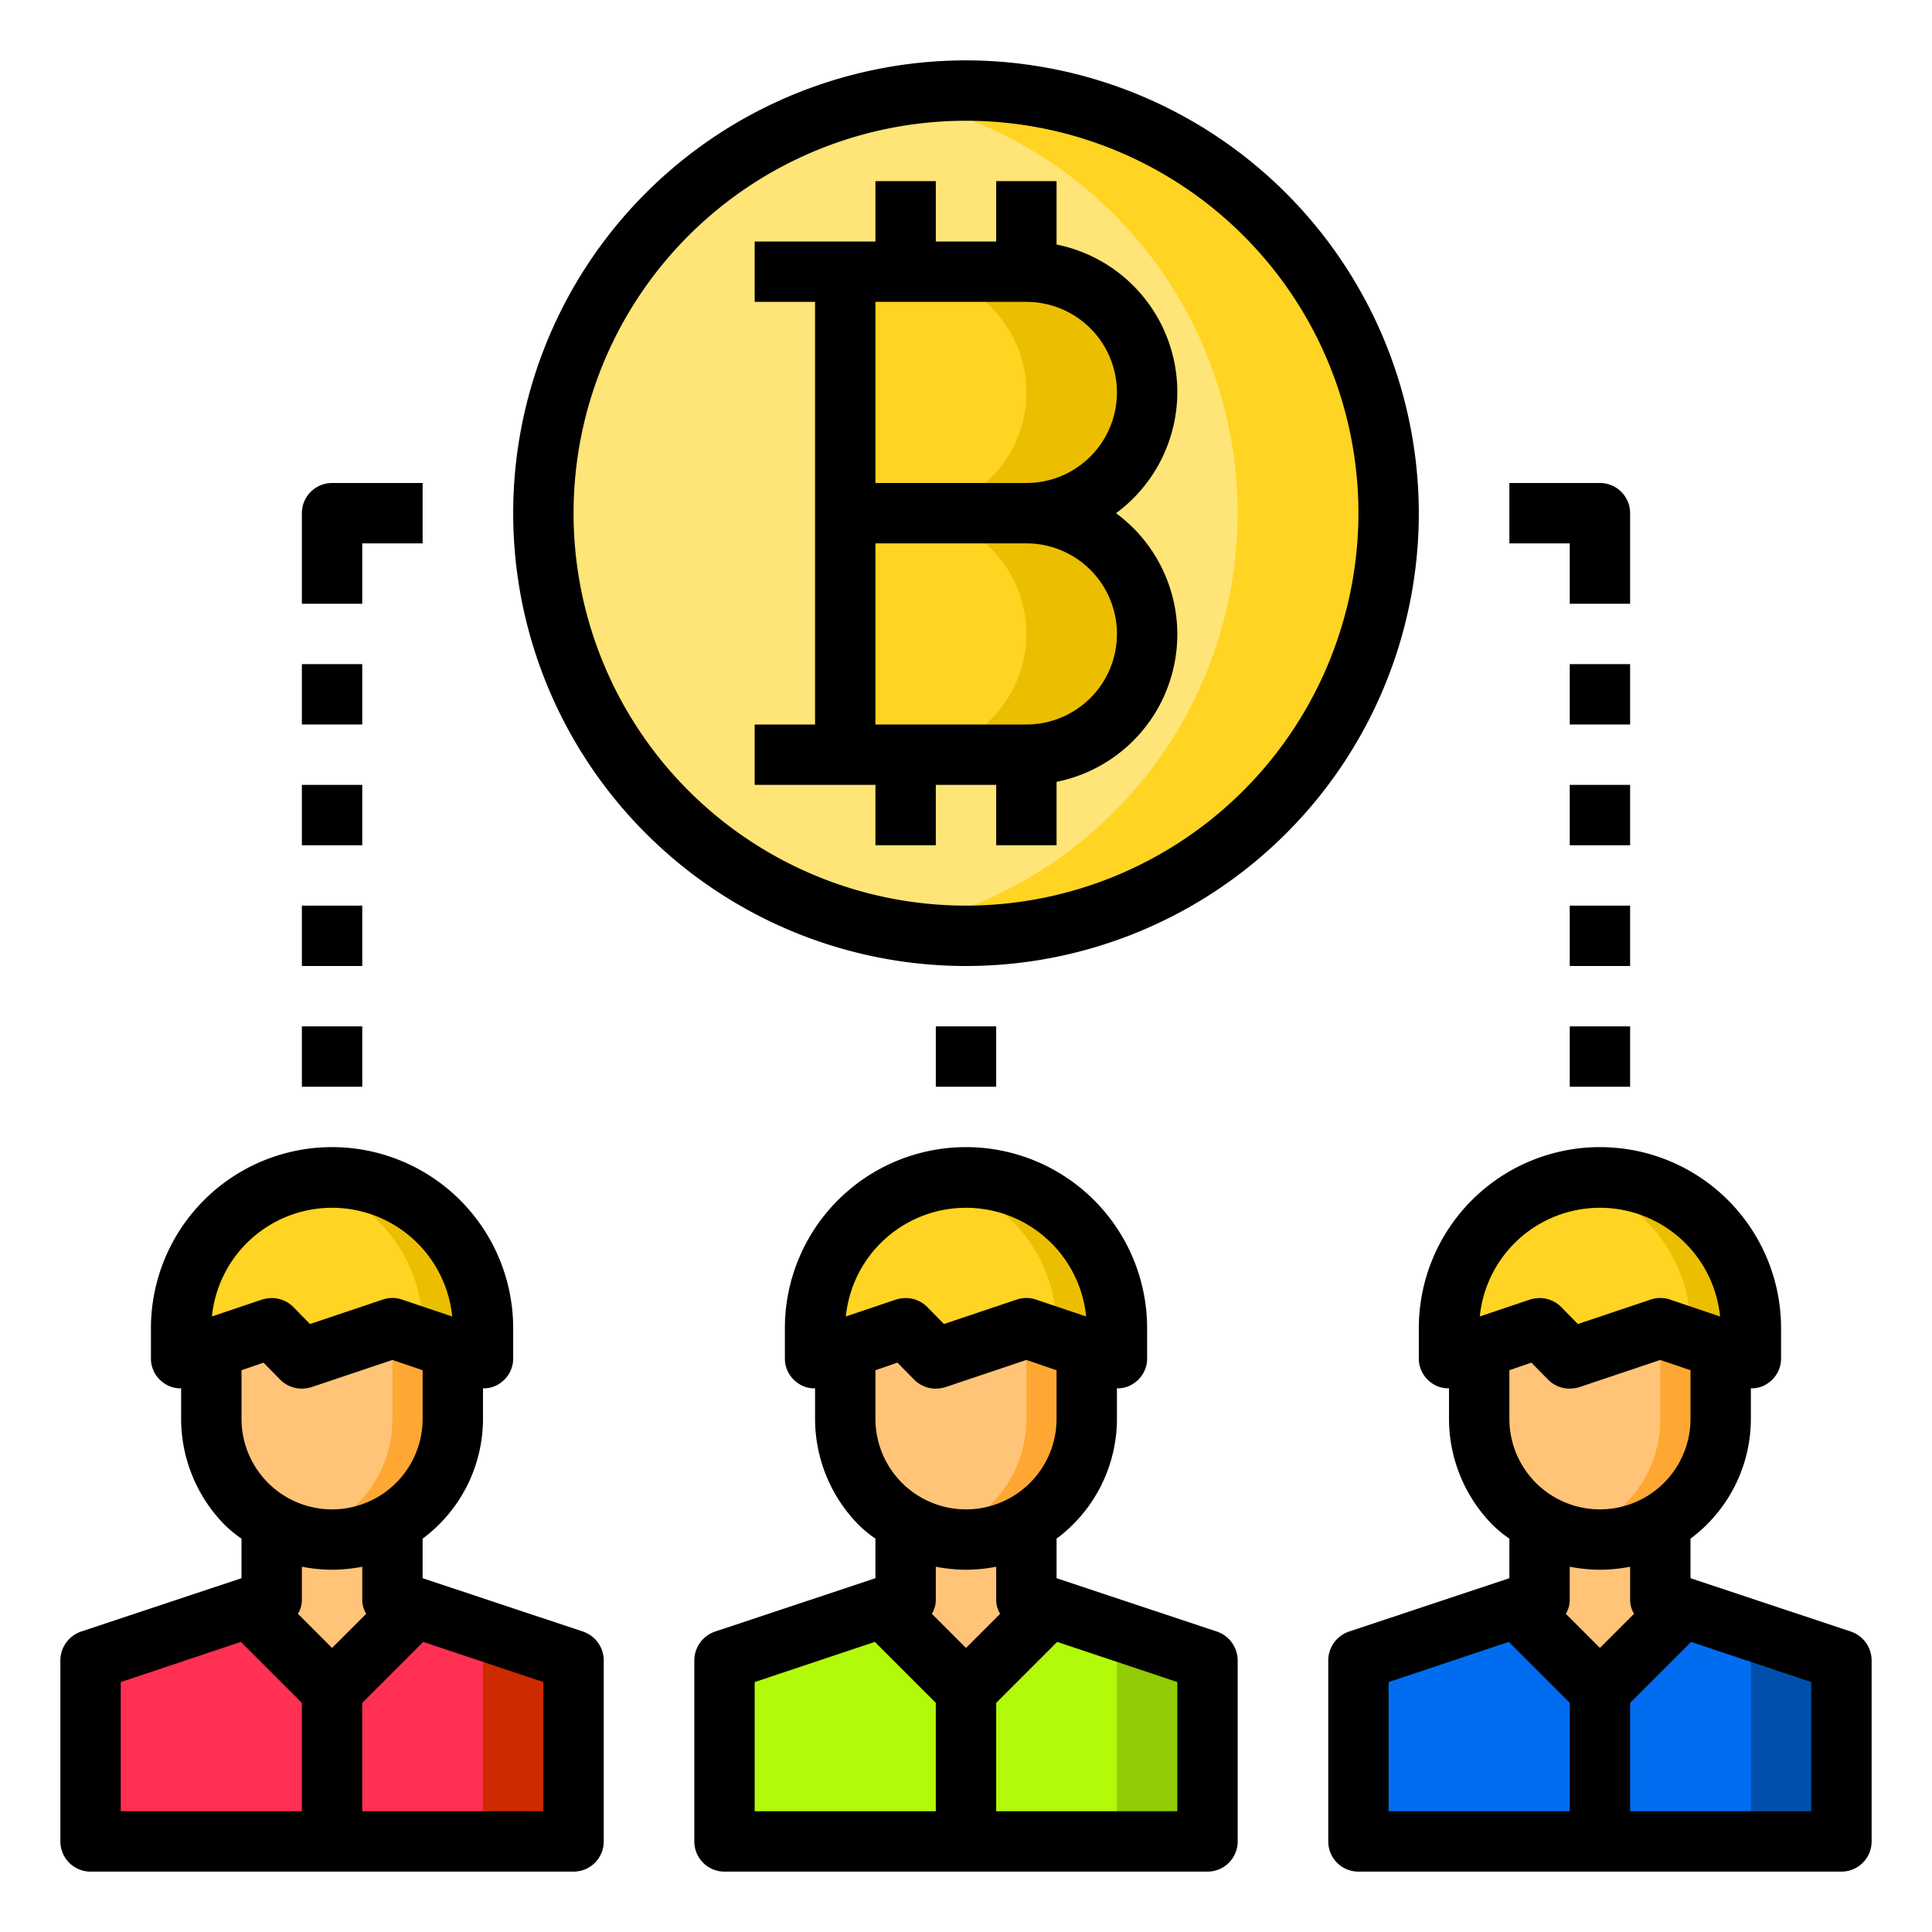 <svg height="512" viewBox="0 0 64 64" width="512" xmlns="http://www.w3.org/2000/svg"><g id="team-teamwork-connection-investors-financial"><path d="m46 17a14.019 14.019 0 0 1 -11.18 13.72 14.577 14.577 0 0 1 -2.82.28 14 14 0 0 1 0-28 14.577 14.577 0 0 1 2.82.28 14.019 14.019 0 0 1 11.18 13.72z" fill="#ffe477"/><g fill="#ffd422"><path d="m46 17a14.019 14.019 0 0 1 -11.18 13.72 14.328 14.328 0 0 1 -5.32.06l.32-.06a14.009 14.009 0 0 0 0-27.44l-.32-.06a14.328 14.328 0 0 1 5.32.06 14.019 14.019 0 0 1 11.18 13.72z"/><path d="m38 13a3.995 3.995 0 0 1 -4 4h-6v-8h6a4 4 0 0 1 4 4z"/><path d="m38 21a3.995 3.995 0 0 1 -4 4h-6v-8h6a4 4 0 0 1 4 4z"/></g><path d="m38 13a3.995 3.995 0 0 1 -4 4h-4a4 4 0 0 0 0-8h4a4 4 0 0 1 4 4z" fill="#ebbf00"/><path d="m38 21a3.995 3.995 0 0 1 -4 4h-4a4 4 0 0 0 0-8h4a4 4 0 0 1 4 4z" fill="#ebbf00"/><path d="m61 55v6h-8v-5l2.75-2.75z" fill="#006df0"/><path d="m58 44v1l-1-.33-2-.67-3 1-1-1-2 .67-1 .33v-1a5 5 0 1 1 10 0z" fill="#ffd422"/><path d="m57 44.67v2.33a3.994 3.994 0 0 1 -6 3.46 4.225 4.225 0 0 1 -.83-.63 4.025 4.025 0 0 1 -1.17-2.83v-2.33l2-.67 1 1 3-1z" fill="#ffc477"/><path d="m55.75 53.25-2.75 2.75-2.75-2.75.75-.25v-2.54a3.974 3.974 0 0 0 4 0v2.54z" fill="#ffc477"/><path d="m53 56v5h-8v-6l5.25-1.75z" fill="#006df0"/><path d="m40 55v6h-8v-5l2.75-2.75z" fill="#b2fa09"/><path d="m37 44v1l-1-.33-2-.67-3 1-1-1-2 .67-1 .33v-1a5 5 0 1 1 10 0z" fill="#ffd422"/><path d="m36 44.67v2.33a3.994 3.994 0 0 1 -6 3.46 4.225 4.225 0 0 1 -.83-.63 4.025 4.025 0 0 1 -1.17-2.83v-2.33l2-.67 1 1 3-1z" fill="#ffc477"/><path d="m34.75 53.25-2.75 2.75-2.75-2.75.75-.25v-2.54a3.974 3.974 0 0 0 4 0v2.54z" fill="#ffc477"/><path d="m32 56v5h-8v-6l5.25-1.75z" fill="#b2fa09"/><path d="m19 55v6h-8v-5l2.75-2.75z" fill="#ff3051"/><path d="m19 55v6h-3v-6l-3-1 .75-.75z" fill="#cd2a00"/><path d="m40 55v6h-3v-6l-3-1 .75-.75z" fill="#91cc04"/><path d="m61 55v6h-3v-6l-3-1 .75-.75z" fill="#004fac"/><path d="m16 44v1l-1-.33-2-.67-3 1-1-1-2 .67-1 .33v-1a5 5 0 1 1 10 0z" fill="#ffd422"/><path d="m15 44.67v2.33a3.994 3.994 0 0 1 -6 3.46 4.225 4.225 0 0 1 -.83-.63 4.025 4.025 0 0 1 -1.17-2.83v-2.33l2-.67 1 1 3-1z" fill="#ffc477"/><path d="m13.75 53.25-2.75 2.75-2.75-2.75.75-.25v-2.54a3.974 3.974 0 0 0 4 0v2.54z" fill="#ffc477"/><path d="m11 56v5h-8v-6l5.25-1.75z" fill="#ff3051"/><path d="m15 44.67v2.33a4.01 4.01 0 0 1 -4 4 4.089 4.089 0 0 1 -1-.13 3.827 3.827 0 0 0 1-.41 3.98 3.98 0 0 0 2-3.46v-2.33l-1-.34 1-.33z" fill="#ffa733"/><path d="m16 44v1l-2-.66v-.34a4.985 4.985 0 0 0 -3.99-4.9 4.619 4.619 0 0 1 .99-.1 4.985 4.985 0 0 1 5 5z" fill="#ebbf00"/><path d="m36 44.67v2.33a4.01 4.01 0 0 1 -4 4 4.089 4.089 0 0 1 -1-.13 3.827 3.827 0 0 0 1-.41 3.98 3.98 0 0 0 2-3.46v-2.33l-1-.34 1-.33z" fill="#ffa733"/><path d="m37 44v1l-2-.66v-.34a4.985 4.985 0 0 0 -3.99-4.9 4.619 4.619 0 0 1 .99-.1 4.985 4.985 0 0 1 5 5z" fill="#ebbf00"/><path d="m57 44.67v2.33a4.01 4.01 0 0 1 -4 4 4.089 4.089 0 0 1 -1-.13 3.827 3.827 0 0 0 1-.41 3.98 3.98 0 0 0 2-3.46v-2.33l-1-.34 1-.33z" fill="#ffa733"/><path d="m58 44v1l-2-.66v-.34a4.985 4.985 0 0 0 -3.99-4.9 4.619 4.619 0 0 1 .99-.1 4.985 4.985 0 0 1 5 5z" fill="#ebbf00"/><path d="m32 2a15 15 0 1 0 15 15 15.018 15.018 0 0 0 -15-15zm0 28a13 13 0 1 1 13-13 13.012 13.012 0 0 1 -13 13z"/><path d="m19.32 54.05-5.32-1.77v-1.31a4.952 4.952 0 0 0 2-3.97v-1.01a.929.929 0 0 0 .58-.18.983.983 0 0 0 .42-.81v-1a6 6 0 0 0 -12 0v1a.983.983 0 0 0 .42.81.929.929 0 0 0 .58.18v1.01a5.013 5.013 0 0 0 1.47 3.54 4.332 4.332 0 0 0 .53.43v1.31l-5.32 1.77a1.014 1.014 0 0 0 -.68.95v6a1 1 0 0 0 1 1h16a1 1 0 0 0 1-1v-6a1.014 1.014 0 0 0 -.68-.95zm-5.32-7.05a3 3 0 1 1 -6 0v-1.61l.73-.25.56.57a1.007 1.007 0 0 0 .71.29 1.185 1.185 0 0 0 .32-.05l2.68-.9 1 .34zm-6.98-3.39a4 4 0 0 1 7.96 0l-1.66-.56a1 1 0 0 0 -.64 0l-2.41.81-.56-.57a1.007 1.007 0 0 0 -.71-.29 1.185 1.185 0 0 0 -.32.05zm2.98 16.39h-6v-4.28l3.98-1.33 2.02 2.02zm-.13-6.54a.91.91 0 0 0 .13-.46v-1.1a5.558 5.558 0 0 0 1 .1 5.468 5.468 0 0 0 1-.1v1.1a.91.91 0 0 0 .13.46l-1.13 1.13zm8.13 6.54h-6v-3.59l2.02-2.02 3.98 1.33z"/><path d="m40.32 54.05-5.32-1.77v-1.31a4.952 4.952 0 0 0 2-3.97v-1.01a.929.929 0 0 0 .58-.18.983.983 0 0 0 .42-.81v-1a6 6 0 0 0 -12 0v1a.983.983 0 0 0 .42.81.929.929 0 0 0 .58.18v1.01a5.013 5.013 0 0 0 1.47 3.54 4.332 4.332 0 0 0 .53.43v1.31l-5.32 1.77a1.014 1.014 0 0 0 -.68.95v6a1 1 0 0 0 1 1h16a1 1 0 0 0 1-1v-6a1.014 1.014 0 0 0 -.68-.95zm-5.32-7.05a3 3 0 1 1 -6 0v-1.61l.73-.25.56.57a1.007 1.007 0 0 0 .71.29 1.185 1.185 0 0 0 .32-.05l2.68-.9 1 .34zm-6.98-3.39a4 4 0 0 1 7.96 0l-1.66-.56a1 1 0 0 0 -.64 0l-2.41.81-.56-.57a1.007 1.007 0 0 0 -.71-.29 1.185 1.185 0 0 0 -.32.05zm2.98 16.39h-6v-4.28l3.98-1.33 2.02 2.02zm-.13-6.54a.91.91 0 0 0 .13-.46v-1.1a5.558 5.558 0 0 0 1 .1 5.468 5.468 0 0 0 1-.1v1.1a.91.91 0 0 0 .13.46l-1.13 1.13zm8.13 6.54h-6v-3.59l2.02-2.02 3.98 1.33z"/><path d="m61.32 54.05-5.32-1.77v-1.31a4.952 4.952 0 0 0 2-3.97v-1.01a.929.929 0 0 0 .58-.18.983.983 0 0 0 .42-.81v-1a6 6 0 0 0 -12 0v1a.983.983 0 0 0 .42.81.929.929 0 0 0 .58.18v1.01a5.013 5.013 0 0 0 1.47 3.54 4.332 4.332 0 0 0 .53.43v1.31l-5.32 1.77a1.014 1.014 0 0 0 -.68.95v6a1 1 0 0 0 1 1h16a1 1 0 0 0 1-1v-6a1.014 1.014 0 0 0 -.68-.95zm-5.32-7.05a3 3 0 1 1 -6 0v-1.61l.73-.25.56.57a1.007 1.007 0 0 0 .71.29 1.185 1.185 0 0 0 .32-.05l2.68-.9 1 .34zm-6.98-3.39a4 4 0 0 1 7.96 0l-1.66-.56a1 1 0 0 0 -.64 0l-2.41.81-.56-.57a1.007 1.007 0 0 0 -.71-.29 1.185 1.185 0 0 0 -.32.05zm2.98 16.39h-6v-4.28l3.98-1.33 2.02 2.02zm-.13-6.54a.91.91 0 0 0 .13-.46v-1.1a5.558 5.558 0 0 0 1 .1 5.468 5.468 0 0 0 1-.1v1.1a.91.91 0 0 0 .13.46l-1.13 1.13zm8.13 6.54h-6v-3.59l2.02-2.02 3.98 1.33z"/><path d="m36.97 17a4.984 4.984 0 0 0 -1.97-8.9v-2.1h-2v2h-2v-2h-2v2h-4v2h2v14h-2v2h4v2h2v-2h2v2h2v-2.1a4.984 4.984 0 0 0 1.97-8.9zm-7.97-7h5a3 3 0 0 1 0 6h-5zm5 14h-5v-6h5a3 3 0 0 1 0 6z"/><path d="m12 18h2v-2h-3a1 1 0 0 0 -1 1v3h2z"/><path d="m10 22h2v2h-2z"/><path d="m10 26h2v2h-2z"/><path d="m10 30h2v2h-2z"/><path d="m10 34h2v2h-2z"/><path d="m52 20h2v-3a1 1 0 0 0 -1-1h-3v2h2z"/><path d="m52 22h2v2h-2z"/><path d="m52 26h2v2h-2z"/><path d="m52 30h2v2h-2z"/><path d="m52 34h2v2h-2z"/><path d="m31 34h2v2h-2z"/></g></svg>